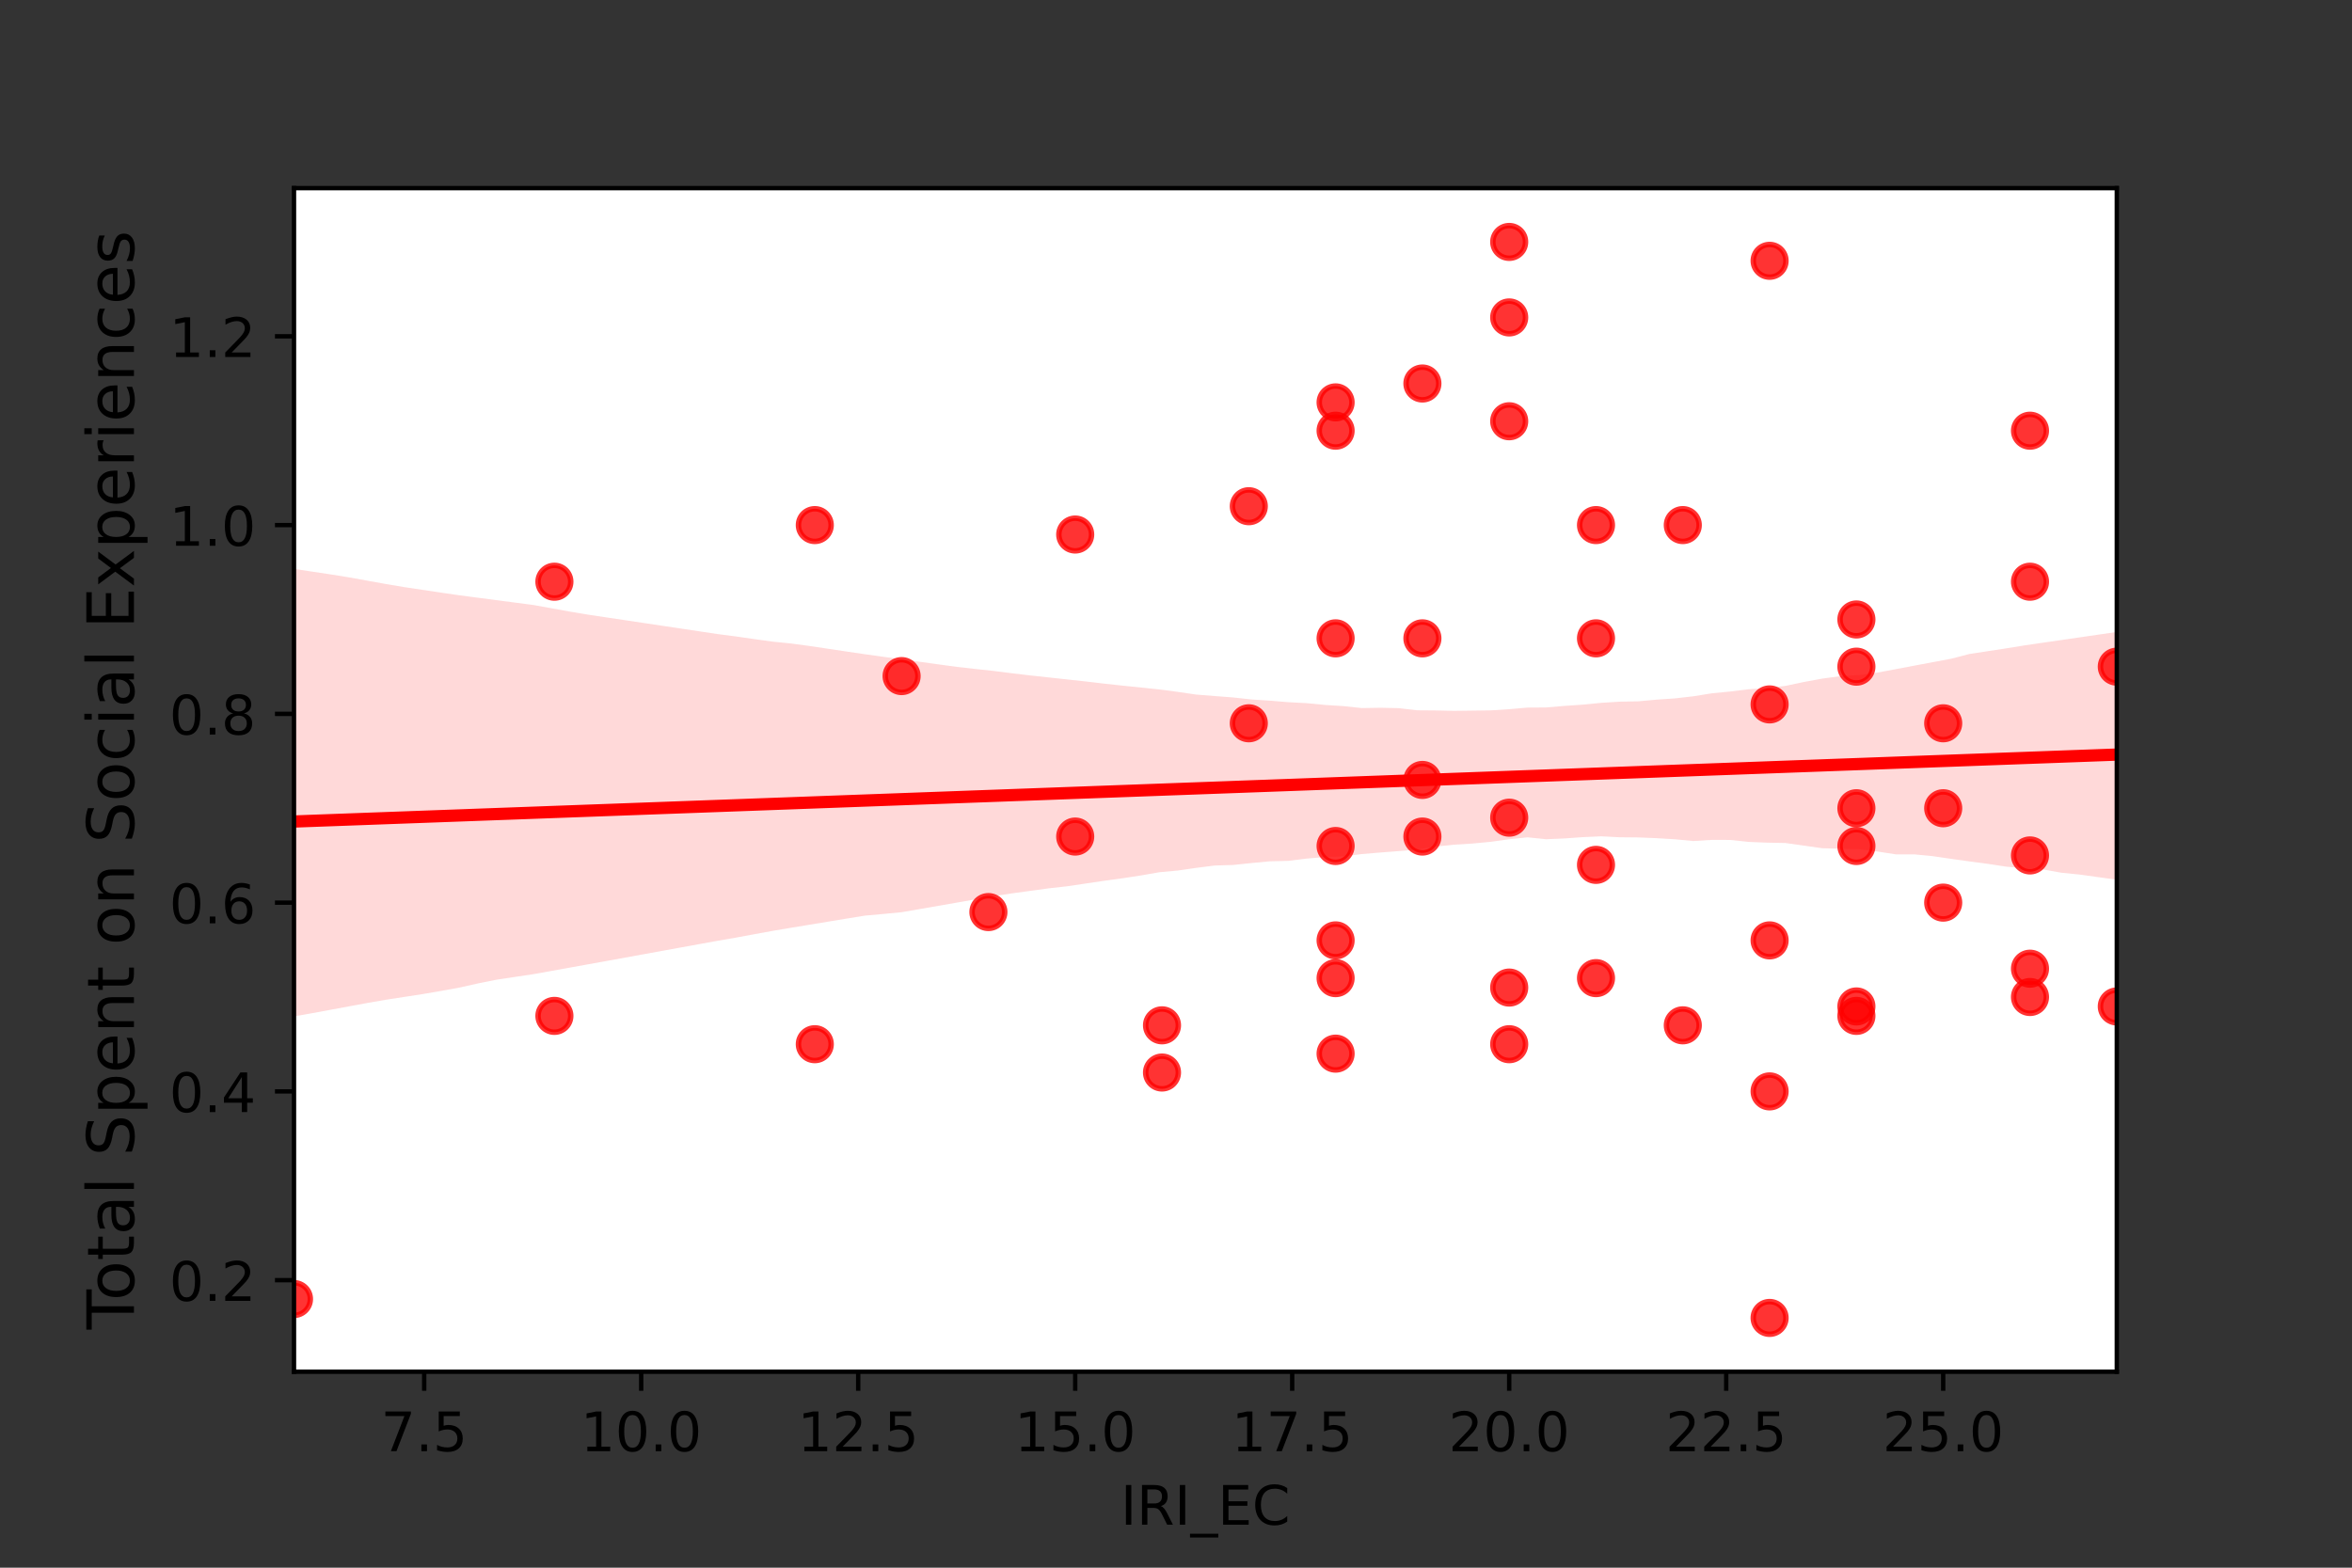 <?xml version="1.0" encoding="utf-8" standalone="no"?>
<!DOCTYPE svg PUBLIC "-//W3C//DTD SVG 1.1//EN"
  "http://www.w3.org/Graphics/SVG/1.1/DTD/svg11.dtd">
<!-- Created with matplotlib (https://matplotlib.org/) -->
<svg height="288pt" version="1.1" viewBox="0 0 432 288" width="432pt" xmlns="http://www.w3.org/2000/svg" xmlns:xlink="http://www.w3.org/1999/xlink">
 <rect x="0" y="0" width="432" height="288" fill="#333333" stroke="none"/>
 <defs>
  <style type="text/css">*{stroke-linecap:butt;stroke-linejoin:round;}</style>
 </defs>
 <g id="figure_1">
  <g id="patch_1">
   <path d="M 0 288 
L 432 288 
L 432 0 
L 0 0 
z
" style="fill:none;"/>
  </g>
  <g id="axes_1">
   <g id="patch_2">
    <path d="M 54 252 
L 388.8 252 
L 388.8 34.56 
L 54 34.56 
z
" style="fill:#ffffff;"/>
   </g>
   <g id="PathCollection_1">
    <defs>
     <path d="M 0 3 
C 0.796 3 1.559 2.684 2.121 2.121 
C 2.684 1.559 3 0.796 3 0 
C 3 -0.796 2.684 -1.559 2.121 -2.121 
C 1.559 -2.684 0.796 -3 0 -3 
C -0.796 -3 -1.559 -2.684 -2.121 -2.121 
C -2.684 -1.559 -3 -0.796 -3 0 
C -3 0.796 -2.684 1.559 -2.121 2.121 
C -1.559 2.684 -0.796 3 0 3 
z
" id="m9cbb3f222d" style="stroke:#ff0000;stroke-opacity:0.8;"/>
    </defs>
    <g clip-path="url(#p567c686509)">
     <use style="fill:#ff0000;fill-opacity:0.8;stroke:#ff0000;stroke-opacity:0.8;" x="101.829" xlink:href="#m9cbb3f222d" y="186.629"/>
     <use style="fill:#ff0000;fill-opacity:0.8;stroke:#ff0000;stroke-opacity:0.8;" x="245.314" xlink:href="#m9cbb3f222d" y="193.565"/>
     <use style="fill:#ff0000;fill-opacity:0.8;stroke:#ff0000;stroke-opacity:0.8;" x="277.2" xlink:href="#m9cbb3f222d" y="77.389"/>
     <use style="fill:#ff0000;fill-opacity:0.8;stroke:#ff0000;stroke-opacity:0.8;" x="325.029" xlink:href="#m9cbb3f222d" y="172.758"/>
     <use style="fill:#ff0000;fill-opacity:0.8;stroke:#ff0000;stroke-opacity:0.8;" x="340.971" xlink:href="#m9cbb3f222d" y="155.418"/>
     <use style="fill:#ff0000;fill-opacity:0.8;stroke:#ff0000;stroke-opacity:0.8;" x="149.657" xlink:href="#m9cbb3f222d" y="96.463"/>
     <use style="fill:#ff0000;fill-opacity:0.8;stroke:#ff0000;stroke-opacity:0.8;" x="388.8" xlink:href="#m9cbb3f222d" y="184.895"/>
     <use style="fill:#ff0000;fill-opacity:0.8;stroke:#ff0000;stroke-opacity:0.8;" x="277.2" xlink:href="#m9cbb3f222d" y="150.216"/>
     <use style="fill:#ff0000;fill-opacity:0.8;stroke:#ff0000;stroke-opacity:0.8;" x="277.2" xlink:href="#m9cbb3f222d" y="44.444"/>
     <use style="fill:#ff0000;fill-opacity:0.8;stroke:#ff0000;stroke-opacity:0.8;" x="213.429" xlink:href="#m9cbb3f222d" y="197.033"/>
     <use style="fill:#ff0000;fill-opacity:0.8;stroke:#ff0000;stroke-opacity:0.8;" x="340.971" xlink:href="#m9cbb3f222d" y="186.629"/>
     <use style="fill:#ff0000;fill-opacity:0.8;stroke:#ff0000;stroke-opacity:0.8;" x="325.029" xlink:href="#m9cbb3f222d" y="200.501"/>
     <use style="fill:#ff0000;fill-opacity:0.8;stroke:#ff0000;stroke-opacity:0.8;" x="340.971" xlink:href="#m9cbb3f222d" y="184.895"/>
     <use style="fill:#ff0000;fill-opacity:0.8;stroke:#ff0000;stroke-opacity:0.8;" x="325.029" xlink:href="#m9cbb3f222d" y="47.912"/>
     <use style="fill:#ff0000;fill-opacity:0.8;stroke:#ff0000;stroke-opacity:0.8;" x="356.914" xlink:href="#m9cbb3f222d" y="132.876"/>
     <use style="fill:#ff0000;fill-opacity:0.8;stroke:#ff0000;stroke-opacity:0.8;" x="325.029" xlink:href="#m9cbb3f222d" y="129.408"/>
     <use style="fill:#ff0000;fill-opacity:0.8;stroke:#ff0000;stroke-opacity:0.8;" x="340.971" xlink:href="#m9cbb3f222d" y="148.482"/>
     <use style="fill:#ff0000;fill-opacity:0.8;stroke:#ff0000;stroke-opacity:0.8;" x="309.086" xlink:href="#m9cbb3f222d" y="188.363"/>
     <use style="fill:#ff0000;fill-opacity:0.8;stroke:#ff0000;stroke-opacity:0.8;" x="372.857" xlink:href="#m9cbb3f222d" y="106.867"/>
     <use style="fill:#ff0000;fill-opacity:0.8;stroke:#ff0000;stroke-opacity:0.8;" x="372.857" xlink:href="#m9cbb3f222d" y="157.152"/>
     <use style="fill:#ff0000;fill-opacity:0.8;stroke:#ff0000;stroke-opacity:0.8;" x="229.371" xlink:href="#m9cbb3f222d" y="132.876"/>
     <use style="fill:#ff0000;fill-opacity:0.8;stroke:#ff0000;stroke-opacity:0.8;" x="277.2" xlink:href="#m9cbb3f222d" y="191.831"/>
     <use style="fill:#ff0000;fill-opacity:0.8;stroke:#ff0000;stroke-opacity:0.8;" x="149.657" xlink:href="#m9cbb3f222d" y="191.831"/>
     <use style="fill:#ff0000;fill-opacity:0.8;stroke:#ff0000;stroke-opacity:0.8;" x="261.257" xlink:href="#m9cbb3f222d" y="143.28"/>
     <use style="fill:#ff0000;fill-opacity:0.8;stroke:#ff0000;stroke-opacity:0.8;" x="309.086" xlink:href="#m9cbb3f222d" y="96.463"/>
     <use style="fill:#ff0000;fill-opacity:0.8;stroke:#ff0000;stroke-opacity:0.8;" x="293.143" xlink:href="#m9cbb3f222d" y="96.463"/>
     <use style="fill:#ff0000;fill-opacity:0.8;stroke:#ff0000;stroke-opacity:0.8;" x="245.314" xlink:href="#m9cbb3f222d" y="172.758"/>
     <use style="fill:#ff0000;fill-opacity:0.8;stroke:#ff0000;stroke-opacity:0.8;" x="340.971" xlink:href="#m9cbb3f222d" y="113.802"/>
     <use style="fill:#ff0000;fill-opacity:0.8;stroke:#ff0000;stroke-opacity:0.8;" x="372.857" xlink:href="#m9cbb3f222d" y="183.161"/>
     <use style="fill:#ff0000;fill-opacity:0.8;stroke:#ff0000;stroke-opacity:0.8;" x="293.143" xlink:href="#m9cbb3f222d" y="158.886"/>
     <use style="fill:#ff0000;fill-opacity:0.8;stroke:#ff0000;stroke-opacity:0.8;" x="325.029" xlink:href="#m9cbb3f222d" y="242.116"/>
     <use style="fill:#ff0000;fill-opacity:0.8;stroke:#ff0000;stroke-opacity:0.8;" x="261.257" xlink:href="#m9cbb3f222d" y="117.27"/>
     <use style="fill:#ff0000;fill-opacity:0.8;stroke:#ff0000;stroke-opacity:0.8;" x="356.914" xlink:href="#m9cbb3f222d" y="165.822"/>
     <use style="fill:#ff0000;fill-opacity:0.8;stroke:#ff0000;stroke-opacity:0.8;" x="101.829" xlink:href="#m9cbb3f222d" y="106.867"/>
     <use style="fill:#ff0000;fill-opacity:0.8;stroke:#ff0000;stroke-opacity:0.8;" x="293.143" xlink:href="#m9cbb3f222d" y="179.693"/>
     <use style="fill:#ff0000;fill-opacity:0.8;stroke:#ff0000;stroke-opacity:0.8;" x="197.486" xlink:href="#m9cbb3f222d" y="153.684"/>
     <use style="fill:#ff0000;fill-opacity:0.8;stroke:#ff0000;stroke-opacity:0.8;" x="245.314" xlink:href="#m9cbb3f222d" y="73.921"/>
     <use style="fill:#ff0000;fill-opacity:0.8;stroke:#ff0000;stroke-opacity:0.8;" x="293.143" xlink:href="#m9cbb3f222d" y="117.27"/>
     <use style="fill:#ff0000;fill-opacity:0.8;stroke:#ff0000;stroke-opacity:0.8;" x="261.257" xlink:href="#m9cbb3f222d" y="153.684"/>
     <use style="fill:#ff0000;fill-opacity:0.8;stroke:#ff0000;stroke-opacity:0.8;" x="388.8" xlink:href="#m9cbb3f222d" y="122.472"/>
     <use style="fill:#ff0000;fill-opacity:0.8;stroke:#ff0000;stroke-opacity:0.8;" x="197.486" xlink:href="#m9cbb3f222d" y="98.197"/>
     <use style="fill:#ff0000;fill-opacity:0.8;stroke:#ff0000;stroke-opacity:0.8;" x="261.257" xlink:href="#m9cbb3f222d" y="70.453"/>
     <use style="fill:#ff0000;fill-opacity:0.8;stroke:#ff0000;stroke-opacity:0.8;" x="229.371" xlink:href="#m9cbb3f222d" y="92.995"/>
     <use style="fill:#ff0000;fill-opacity:0.8;stroke:#ff0000;stroke-opacity:0.8;" x="165.6" xlink:href="#m9cbb3f222d" y="124.206"/>
     <use style="fill:#ff0000;fill-opacity:0.8;stroke:#ff0000;stroke-opacity:0.8;" x="277.2" xlink:href="#m9cbb3f222d" y="181.427"/>
     <use style="fill:#ff0000;fill-opacity:0.8;stroke:#ff0000;stroke-opacity:0.8;" x="245.314" xlink:href="#m9cbb3f222d" y="155.418"/>
     <use style="fill:#ff0000;fill-opacity:0.8;stroke:#ff0000;stroke-opacity:0.8;" x="245.314" xlink:href="#m9cbb3f222d" y="179.693"/>
     <use style="fill:#ff0000;fill-opacity:0.8;stroke:#ff0000;stroke-opacity:0.8;" x="340.971" xlink:href="#m9cbb3f222d" y="122.472"/>
     <use style="fill:#ff0000;fill-opacity:0.8;stroke:#ff0000;stroke-opacity:0.8;" x="372.857" xlink:href="#m9cbb3f222d" y="79.123"/>
     <use style="fill:#ff0000;fill-opacity:0.8;stroke:#ff0000;stroke-opacity:0.8;" x="277.2" xlink:href="#m9cbb3f222d" y="58.315"/>
     <use style="fill:#ff0000;fill-opacity:0.8;stroke:#ff0000;stroke-opacity:0.8;" x="356.914" xlink:href="#m9cbb3f222d" y="148.482"/>
     <use style="fill:#ff0000;fill-opacity:0.8;stroke:#ff0000;stroke-opacity:0.8;" x="245.314" xlink:href="#m9cbb3f222d" y="79.123"/>
     <use style="fill:#ff0000;fill-opacity:0.8;stroke:#ff0000;stroke-opacity:0.8;" x="245.314" xlink:href="#m9cbb3f222d" y="117.27"/>
     <use style="fill:#ff0000;fill-opacity:0.8;stroke:#ff0000;stroke-opacity:0.8;" x="372.857" xlink:href="#m9cbb3f222d" y="177.959"/>
     <use style="fill:#ff0000;fill-opacity:0.8;stroke:#ff0000;stroke-opacity:0.8;" x="181.543" xlink:href="#m9cbb3f222d" y="167.556"/>
     <use style="fill:#ff0000;fill-opacity:0.8;stroke:#ff0000;stroke-opacity:0.8;" x="54" xlink:href="#m9cbb3f222d" y="238.648"/>
     <use style="fill:#ff0000;fill-opacity:0.8;stroke:#ff0000;stroke-opacity:0.8;" x="213.429" xlink:href="#m9cbb3f222d" y="188.363"/>
    </g>
   </g>
   <g id="PolyCollection_1">
    <path clip-path="url(#p567c686509)" d="M 54 104.511 
L 54 186.718 
L 57.382 186.124 
L 60.764 185.497 
L 64.145 184.871 
L 67.527 184.244 
L 70.909 183.659 
L 74.291 183.138 
L 77.673 182.618 
L 81.055 182.035 
L 84.436 181.421 
L 87.818 180.659 
L 91.2 179.98 
L 94.582 179.47 
L 97.964 178.967 
L 101.345 178.358 
L 104.727 177.747 
L 108.109 177.137 
L 111.491 176.527 
L 114.873 175.912 
L 118.255 175.296 
L 121.636 174.681 
L 125.018 174.066 
L 128.4 173.451 
L 131.782 172.837 
L 135.164 172.252 
L 138.545 171.626 
L 141.927 171.007 
L 145.309 170.439 
L 148.691 169.881 
L 152.073 169.322 
L 155.455 168.763 
L 158.836 168.214 
L 162.218 167.909 
L 165.6 167.581 
L 168.982 166.997 
L 172.364 166.408 
L 175.745 165.817 
L 179.127 165.226 
L 182.509 164.63 
L 185.891 164.119 
L 189.273 163.655 
L 192.655 163.193 
L 196.036 162.815 
L 199.418 162.311 
L 202.8 161.809 
L 206.182 161.347 
L 209.564 160.83 
L 212.945 160.237 
L 216.327 159.928 
L 219.709 159.438 
L 223.091 159.008 
L 226.473 158.903 
L 229.855 158.552 
L 233.236 158.23 
L 236.618 158.148 
L 240 157.733 
L 243.382 157.448 
L 246.764 157.315 
L 250.145 156.9 
L 253.527 156.614 
L 256.909 156.355 
L 260.291 156.083 
L 263.673 155.517 
L 267.055 155.178 
L 270.436 154.968 
L 273.818 154.648 
L 277.2 154.177 
L 280.582 153.826 
L 283.964 154.174 
L 287.345 154.033 
L 290.727 153.792 
L 294.109 153.64 
L 297.491 153.813 
L 300.873 153.845 
L 304.255 153.981 
L 307.636 154.185 
L 311.018 154.505 
L 314.4 154.296 
L 317.782 154.307 
L 321.164 154.663 
L 324.545 154.804 
L 327.927 154.868 
L 331.309 155.35 
L 334.691 155.828 
L 338.073 155.924 
L 341.455 156.005 
L 344.836 156.427 
L 348.218 156.957 
L 351.6 156.956 
L 354.982 157.284 
L 358.364 157.779 
L 361.745 158.252 
L 365.127 158.699 
L 368.509 159.216 
L 371.891 159.521 
L 375.273 159.734 
L 378.655 160.333 
L 382.036 160.674 
L 385.418 161.144 
L 388.8 161.608 
L 388.8 116.101 
L 388.8 116.101 
L 385.418 116.588 
L 382.036 117.082 
L 378.655 117.576 
L 375.273 118.067 
L 371.891 118.56 
L 368.509 119.109 
L 365.127 119.625 
L 361.745 120.142 
L 358.364 121.021 
L 354.982 121.652 
L 351.6 122.288 
L 348.218 122.928 
L 344.836 123.563 
L 341.455 124.002 
L 338.073 124.21 
L 334.691 124.668 
L 331.309 125.294 
L 327.927 126.006 
L 324.545 126.405 
L 321.164 126.624 
L 317.782 127.04 
L 314.4 127.372 
L 311.018 127.916 
L 307.636 128.302 
L 304.255 128.535 
L 300.873 128.843 
L 297.491 128.905 
L 294.109 129.118 
L 290.727 129.45 
L 287.345 129.683 
L 283.964 129.966 
L 280.582 129.989 
L 277.2 130.285 
L 273.818 130.501 
L 270.436 130.549 
L 267.055 130.592 
L 263.673 130.515 
L 260.291 130.489 
L 256.909 130.094 
L 253.527 130.022 
L 250.145 130.08 
L 246.764 129.722 
L 243.382 129.505 
L 240 129.178 
L 236.618 129 
L 233.236 128.718 
L 229.855 128.498 
L 226.473 128.127 
L 223.091 127.87 
L 219.709 127.6 
L 216.327 127.104 
L 212.945 126.66 
L 209.564 126.3 
L 206.182 125.96 
L 202.8 125.589 
L 199.418 125.192 
L 196.036 124.823 
L 192.655 124.455 
L 189.273 124.088 
L 185.891 123.688 
L 182.509 123.26 
L 179.127 122.894 
L 175.745 122.514 
L 172.364 122.052 
L 168.982 121.582 
L 165.6 121.12 
L 162.218 120.659 
L 158.836 120.185 
L 155.455 119.687 
L 152.073 119.181 
L 148.691 118.675 
L 145.309 118.219 
L 141.927 117.873 
L 138.545 117.41 
L 135.164 116.921 
L 131.782 116.481 
L 128.4 115.974 
L 125.018 115.467 
L 121.636 114.96 
L 118.255 114.453 
L 114.873 113.947 
L 111.491 113.44 
L 108.109 112.933 
L 104.727 112.368 
L 101.345 111.751 
L 97.964 111.145 
L 94.582 110.701 
L 91.2 110.257 
L 87.818 109.814 
L 84.436 109.371 
L 81.055 108.879 
L 77.673 108.372 
L 74.291 107.865 
L 70.909 107.296 
L 67.527 106.686 
L 64.145 106.075 
L 60.764 105.528 
L 57.382 105.02 
L 54 104.511 
z
" style="fill:#ff0000;fill-opacity:0.15;"/>
   </g>
   <g id="matplotlib.axis_1">
    <g id="xtick_1">
     <g id="line2d_1">
      <defs>
       <path d="M 0 0 
L 0 3.5 
" id="m0b89711963" style="stroke:#000000;stroke-width:0.8;"/>
      </defs>
      <g>
       <use style="stroke:#000000;stroke-width:0.8;" x="77.914" xlink:href="#m0b89711963" y="252"/>
      </g>
     </g>
     <g id="text_1">
      <!-- 7.5 -->
      <g transform="translate(69.963 266.598)scale(0.1 -0.1)">
       <defs>
        <path d="M 8.203 72.906 
L 55.078 72.906 
L 55.078 68.703 
L 28.609 0 
L 18.312 0 
L 43.219 64.594 
L 8.203 64.594 
z
" id="DejaVuSans-55"/>
        <path d="M 10.688 12.406 
L 21 12.406 
L 21 0 
L 10.688 0 
z
" id="DejaVuSans-46"/>
        <path d="M 10.797 72.906 
L 49.516 72.906 
L 49.516 64.594 
L 19.828 64.594 
L 19.828 46.734 
Q 21.969 47.469 24.109 47.828 
Q 26.266 48.188 28.422 48.188 
Q 40.625 48.188 47.75 41.5 
Q 54.891 34.812 54.891 23.391 
Q 54.891 11.625 47.562 5.094 
Q 40.234 -1.422 26.906 -1.422 
Q 22.312 -1.422 17.547 -0.641 
Q 12.797 0.141 7.719 1.703 
L 7.719 11.625 
Q 12.109 9.234 16.797 8.062 
Q 21.484 6.891 26.703 6.891 
Q 35.156 6.891 40.078 11.328 
Q 45.016 15.766 45.016 23.391 
Q 45.016 31 40.078 35.438 
Q 35.156 39.891 26.703 39.891 
Q 22.75 39.891 18.812 39.016 
Q 14.891 38.141 10.797 36.281 
z
" id="DejaVuSans-53"/>
       </defs>
       <use xlink:href="#DejaVuSans-55"/>
       <use x="63.623" xlink:href="#DejaVuSans-46"/>
       <use x="95.41" xlink:href="#DejaVuSans-53"/>
      </g>
     </g>
    </g>
    <g id="xtick_2">
     <g id="line2d_2">
      <g>
       <use style="stroke:#000000;stroke-width:0.8;" x="117.771" xlink:href="#m0b89711963" y="252"/>
      </g>
     </g>
     <g id="text_2">
      <!-- 10.0 -->
      <g transform="translate(106.639 266.598)scale(0.1 -0.1)">
       <defs>
        <path d="M 12.406 8.297 
L 28.516 8.297 
L 28.516 63.922 
L 10.984 60.406 
L 10.984 69.391 
L 28.422 72.906 
L 38.281 72.906 
L 38.281 8.297 
L 54.391 8.297 
L 54.391 0 
L 12.406 0 
z
" id="DejaVuSans-49"/>
        <path d="M 31.781 66.406 
Q 24.172 66.406 20.328 58.906 
Q 16.5 51.422 16.5 36.375 
Q 16.5 21.391 20.328 13.891 
Q 24.172 6.391 31.781 6.391 
Q 39.453 6.391 43.281 13.891 
Q 47.125 21.391 47.125 36.375 
Q 47.125 51.422 43.281 58.906 
Q 39.453 66.406 31.781 66.406 
z
M 31.781 74.219 
Q 44.047 74.219 50.516 64.516 
Q 56.984 54.828 56.984 36.375 
Q 56.984 17.969 50.516 8.266 
Q 44.047 -1.422 31.781 -1.422 
Q 19.531 -1.422 13.062 8.266 
Q 6.594 17.969 6.594 36.375 
Q 6.594 54.828 13.062 64.516 
Q 19.531 74.219 31.781 74.219 
z
" id="DejaVuSans-48"/>
       </defs>
       <use xlink:href="#DejaVuSans-49"/>
       <use x="63.623" xlink:href="#DejaVuSans-48"/>
       <use x="127.246" xlink:href="#DejaVuSans-46"/>
       <use x="159.033" xlink:href="#DejaVuSans-48"/>
      </g>
     </g>
    </g>
    <g id="xtick_3">
     <g id="line2d_3">
      <g>
       <use style="stroke:#000000;stroke-width:0.8;" x="157.629" xlink:href="#m0b89711963" y="252"/>
      </g>
     </g>
     <g id="text_3">
      <!-- 12.5 -->
      <g transform="translate(146.496 266.598)scale(0.1 -0.1)">
       <defs>
        <path d="M 19.188 8.297 
L 53.609 8.297 
L 53.609 0 
L 7.328 0 
L 7.328 8.297 
Q 12.938 14.109 22.625 23.891 
Q 32.328 33.688 34.812 36.531 
Q 39.547 41.844 41.422 45.531 
Q 43.312 49.219 43.312 52.781 
Q 43.312 58.594 39.234 62.25 
Q 35.156 65.922 28.609 65.922 
Q 23.969 65.922 18.812 64.312 
Q 13.672 62.703 7.812 59.422 
L 7.812 69.391 
Q 13.766 71.781 18.938 73 
Q 24.125 74.219 28.422 74.219 
Q 39.75 74.219 46.484 68.547 
Q 53.219 62.891 53.219 53.422 
Q 53.219 48.922 51.531 44.891 
Q 49.859 40.875 45.406 35.406 
Q 44.188 33.984 37.641 27.219 
Q 31.109 20.453 19.188 8.297 
z
" id="DejaVuSans-50"/>
       </defs>
       <use xlink:href="#DejaVuSans-49"/>
       <use x="63.623" xlink:href="#DejaVuSans-50"/>
       <use x="127.246" xlink:href="#DejaVuSans-46"/>
       <use x="159.033" xlink:href="#DejaVuSans-53"/>
      </g>
     </g>
    </g>
    <g id="xtick_4">
     <g id="line2d_4">
      <g>
       <use style="stroke:#000000;stroke-width:0.8;" x="197.486" xlink:href="#m0b89711963" y="252"/>
      </g>
     </g>
     <g id="text_4">
      <!-- 15.0 -->
      <g transform="translate(186.353 266.598)scale(0.1 -0.1)">
       <use xlink:href="#DejaVuSans-49"/>
       <use x="63.623" xlink:href="#DejaVuSans-53"/>
       <use x="127.246" xlink:href="#DejaVuSans-46"/>
       <use x="159.033" xlink:href="#DejaVuSans-48"/>
      </g>
     </g>
    </g>
    <g id="xtick_5">
     <g id="line2d_5">
      <g>
       <use style="stroke:#000000;stroke-width:0.8;" x="237.343" xlink:href="#m0b89711963" y="252"/>
      </g>
     </g>
     <g id="text_5">
      <!-- 17.5 -->
      <g transform="translate(226.21 266.598)scale(0.1 -0.1)">
       <use xlink:href="#DejaVuSans-49"/>
       <use x="63.623" xlink:href="#DejaVuSans-55"/>
       <use x="127.246" xlink:href="#DejaVuSans-46"/>
       <use x="159.033" xlink:href="#DejaVuSans-53"/>
      </g>
     </g>
    </g>
    <g id="xtick_6">
     <g id="line2d_6">
      <g>
       <use style="stroke:#000000;stroke-width:0.8;" x="277.2" xlink:href="#m0b89711963" y="252"/>
      </g>
     </g>
     <g id="text_6">
      <!-- 20.0 -->
      <g transform="translate(266.067 266.598)scale(0.1 -0.1)">
       <use xlink:href="#DejaVuSans-50"/>
       <use x="63.623" xlink:href="#DejaVuSans-48"/>
       <use x="127.246" xlink:href="#DejaVuSans-46"/>
       <use x="159.033" xlink:href="#DejaVuSans-48"/>
      </g>
     </g>
    </g>
    <g id="xtick_7">
     <g id="line2d_7">
      <g>
       <use style="stroke:#000000;stroke-width:0.8;" x="317.057" xlink:href="#m0b89711963" y="252"/>
      </g>
     </g>
     <g id="text_7">
      <!-- 22.5 -->
      <g transform="translate(305.924 266.598)scale(0.1 -0.1)">
       <use xlink:href="#DejaVuSans-50"/>
       <use x="63.623" xlink:href="#DejaVuSans-50"/>
       <use x="127.246" xlink:href="#DejaVuSans-46"/>
       <use x="159.033" xlink:href="#DejaVuSans-53"/>
      </g>
     </g>
    </g>
    <g id="xtick_8">
     <g id="line2d_8">
      <g>
       <use style="stroke:#000000;stroke-width:0.8;" x="356.914" xlink:href="#m0b89711963" y="252"/>
      </g>
     </g>
     <g id="text_8">
      <!-- 25.0 -->
      <g transform="translate(345.781 266.598)scale(0.1 -0.1)">
       <use xlink:href="#DejaVuSans-50"/>
       <use x="63.623" xlink:href="#DejaVuSans-53"/>
       <use x="127.246" xlink:href="#DejaVuSans-46"/>
       <use x="159.033" xlink:href="#DejaVuSans-48"/>
      </g>
     </g>
    </g>
    <g id="text_9">
     <!-- IRI_EC -->
     <g transform="translate(205.825 280.1)scale(0.1 -0.1)">
      <defs>
       <path d="M 9.812 72.906 
L 19.672 72.906 
L 19.672 0 
L 9.812 0 
z
" id="DejaVuSans-73"/>
       <path d="M 44.391 34.188 
Q 47.562 33.109 50.562 29.594 
Q 53.562 26.078 56.594 19.922 
L 66.609 0 
L 56 0 
L 46.688 18.703 
Q 43.062 26.031 39.672 28.422 
Q 36.281 30.812 30.422 30.812 
L 19.672 30.812 
L 19.672 0 
L 9.812 0 
L 9.812 72.906 
L 32.078 72.906 
Q 44.578 72.906 50.734 67.672 
Q 56.891 62.453 56.891 51.906 
Q 56.891 45.016 53.688 40.469 
Q 50.484 35.938 44.391 34.188 
z
M 19.672 64.797 
L 19.672 38.922 
L 32.078 38.922 
Q 39.203 38.922 42.844 42.219 
Q 46.484 45.516 46.484 51.906 
Q 46.484 58.297 42.844 61.547 
Q 39.203 64.797 32.078 64.797 
z
" id="DejaVuSans-82"/>
       <path d="M 50.984 -16.609 
L 50.984 -23.578 
L -0.984 -23.578 
L -0.984 -16.609 
z
" id="DejaVuSans-95"/>
       <path d="M 9.812 72.906 
L 55.906 72.906 
L 55.906 64.594 
L 19.672 64.594 
L 19.672 43.016 
L 54.391 43.016 
L 54.391 34.719 
L 19.672 34.719 
L 19.672 8.297 
L 56.781 8.297 
L 56.781 0 
L 9.812 0 
z
" id="DejaVuSans-69"/>
       <path d="M 64.406 67.281 
L 64.406 56.891 
Q 59.422 61.531 53.781 63.812 
Q 48.141 66.109 41.797 66.109 
Q 29.297 66.109 22.656 58.469 
Q 16.016 50.828 16.016 36.375 
Q 16.016 21.969 22.656 14.328 
Q 29.297 6.688 41.797 6.688 
Q 48.141 6.688 53.781 8.984 
Q 59.422 11.281 64.406 15.922 
L 64.406 5.609 
Q 59.234 2.094 53.438 0.328 
Q 47.656 -1.422 41.219 -1.422 
Q 24.656 -1.422 15.125 8.703 
Q 5.609 18.844 5.609 36.375 
Q 5.609 53.953 15.125 64.078 
Q 24.656 74.219 41.219 74.219 
Q 47.75 74.219 53.531 72.484 
Q 59.328 70.75 64.406 67.281 
z
" id="DejaVuSans-67"/>
      </defs>
      <use xlink:href="#DejaVuSans-73"/>
      <use x="29.492" xlink:href="#DejaVuSans-82"/>
      <use x="98.975" xlink:href="#DejaVuSans-73"/>
      <use x="128.467" xlink:href="#DejaVuSans-95"/>
      <use x="178.467" xlink:href="#DejaVuSans-69"/>
      <use x="241.65" xlink:href="#DejaVuSans-67"/>
     </g>
    </g>
   </g>
   <g id="matplotlib.axis_2">
    <g id="ytick_1">
     <g id="line2d_9">
      <defs>
       <path d="M 0 0 
L -3.5 0 
" id="mf50ea88488" style="stroke:#000000;stroke-width:0.8;"/>
      </defs>
      <g>
       <use style="stroke:#000000;stroke-width:0.8;" x="54" xlink:href="#mf50ea88488" y="235.18"/>
      </g>
     </g>
     <g id="text_10">
      <!-- 0.2 -->
      <g transform="translate(31.097 238.98)scale(0.1 -0.1)">
       <use xlink:href="#DejaVuSans-48"/>
       <use x="63.623" xlink:href="#DejaVuSans-46"/>
       <use x="95.41" xlink:href="#DejaVuSans-50"/>
      </g>
     </g>
    </g>
    <g id="ytick_2">
     <g id="line2d_10">
      <g>
       <use style="stroke:#000000;stroke-width:0.8;" x="54" xlink:href="#mf50ea88488" y="200.501"/>
      </g>
     </g>
     <g id="text_11">
      <!-- 0.4 -->
      <g transform="translate(31.097 204.3)scale(0.1 -0.1)">
       <defs>
        <path d="M 37.797 64.312 
L 12.891 25.391 
L 37.797 25.391 
z
M 35.203 72.906 
L 47.609 72.906 
L 47.609 25.391 
L 58.016 25.391 
L 58.016 17.188 
L 47.609 17.188 
L 47.609 0 
L 37.797 0 
L 37.797 17.188 
L 4.891 17.188 
L 4.891 26.703 
z
" id="DejaVuSans-52"/>
       </defs>
       <use xlink:href="#DejaVuSans-48"/>
       <use x="63.623" xlink:href="#DejaVuSans-46"/>
       <use x="95.41" xlink:href="#DejaVuSans-52"/>
      </g>
     </g>
    </g>
    <g id="ytick_3">
     <g id="line2d_11">
      <g>
       <use style="stroke:#000000;stroke-width:0.8;" x="54" xlink:href="#mf50ea88488" y="165.822"/>
      </g>
     </g>
     <g id="text_12">
      <!-- 0.6 -->
      <g transform="translate(31.097 169.621)scale(0.1 -0.1)">
       <defs>
        <path d="M 33.016 40.375 
Q 26.375 40.375 22.484 35.828 
Q 18.609 31.297 18.609 23.391 
Q 18.609 15.531 22.484 10.953 
Q 26.375 6.391 33.016 6.391 
Q 39.656 6.391 43.531 10.953 
Q 47.406 15.531 47.406 23.391 
Q 47.406 31.297 43.531 35.828 
Q 39.656 40.375 33.016 40.375 
z
M 52.594 71.297 
L 52.594 62.312 
Q 48.875 64.062 45.094 64.984 
Q 41.312 65.922 37.594 65.922 
Q 27.828 65.922 22.672 59.328 
Q 17.531 52.734 16.797 39.406 
Q 19.672 43.656 24.016 45.922 
Q 28.375 48.188 33.594 48.188 
Q 44.578 48.188 50.953 41.516 
Q 57.328 34.859 57.328 23.391 
Q 57.328 12.156 50.688 5.359 
Q 44.047 -1.422 33.016 -1.422 
Q 20.359 -1.422 13.672 8.266 
Q 6.984 17.969 6.984 36.375 
Q 6.984 53.656 15.188 63.938 
Q 23.391 74.219 37.203 74.219 
Q 40.922 74.219 44.703 73.484 
Q 48.484 72.75 52.594 71.297 
z
" id="DejaVuSans-54"/>
       </defs>
       <use xlink:href="#DejaVuSans-48"/>
       <use x="63.623" xlink:href="#DejaVuSans-46"/>
       <use x="95.41" xlink:href="#DejaVuSans-54"/>
      </g>
     </g>
    </g>
    <g id="ytick_4">
     <g id="line2d_12">
      <g>
       <use style="stroke:#000000;stroke-width:0.8;" x="54" xlink:href="#mf50ea88488" y="131.142"/>
      </g>
     </g>
     <g id="text_13">
      <!-- 0.8 -->
      <g transform="translate(31.097 134.941)scale(0.1 -0.1)">
       <defs>
        <path d="M 31.781 34.625 
Q 24.75 34.625 20.719 30.859 
Q 16.703 27.094 16.703 20.516 
Q 16.703 13.922 20.719 10.156 
Q 24.75 6.391 31.781 6.391 
Q 38.812 6.391 42.859 10.172 
Q 46.922 13.969 46.922 20.516 
Q 46.922 27.094 42.891 30.859 
Q 38.875 34.625 31.781 34.625 
z
M 21.922 38.812 
Q 15.578 40.375 12.031 44.719 
Q 8.5 49.078 8.5 55.328 
Q 8.5 64.062 14.719 69.141 
Q 20.953 74.219 31.781 74.219 
Q 42.672 74.219 48.875 69.141 
Q 55.078 64.062 55.078 55.328 
Q 55.078 49.078 51.531 44.719 
Q 48 40.375 41.703 38.812 
Q 48.828 37.156 52.797 32.312 
Q 56.781 27.484 56.781 20.516 
Q 56.781 9.906 50.312 4.234 
Q 43.844 -1.422 31.781 -1.422 
Q 19.734 -1.422 13.25 4.234 
Q 6.781 9.906 6.781 20.516 
Q 6.781 27.484 10.781 32.312 
Q 14.797 37.156 21.922 38.812 
z
M 18.312 54.391 
Q 18.312 48.734 21.844 45.562 
Q 25.391 42.391 31.781 42.391 
Q 38.141 42.391 41.719 45.562 
Q 45.312 48.734 45.312 54.391 
Q 45.312 60.062 41.719 63.234 
Q 38.141 66.406 31.781 66.406 
Q 25.391 66.406 21.844 63.234 
Q 18.312 60.062 18.312 54.391 
z
" id="DejaVuSans-56"/>
       </defs>
       <use xlink:href="#DejaVuSans-48"/>
       <use x="63.623" xlink:href="#DejaVuSans-46"/>
       <use x="95.41" xlink:href="#DejaVuSans-56"/>
      </g>
     </g>
    </g>
    <g id="ytick_5">
     <g id="line2d_13">
      <g>
       <use style="stroke:#000000;stroke-width:0.8;" x="54" xlink:href="#mf50ea88488" y="96.463"/>
      </g>
     </g>
     <g id="text_14">
      <!-- 1.0 -->
      <g transform="translate(31.097 100.262)scale(0.1 -0.1)">
       <use xlink:href="#DejaVuSans-49"/>
       <use x="63.623" xlink:href="#DejaVuSans-46"/>
       <use x="95.41" xlink:href="#DejaVuSans-48"/>
      </g>
     </g>
    </g>
    <g id="ytick_6">
     <g id="line2d_14">
      <g>
       <use style="stroke:#000000;stroke-width:0.8;" x="54" xlink:href="#mf50ea88488" y="61.783"/>
      </g>
     </g>
     <g id="text_15">
      <!-- 1.2 -->
      <g transform="translate(31.097 65.583)scale(0.1 -0.1)">
       <use xlink:href="#DejaVuSans-49"/>
       <use x="63.623" xlink:href="#DejaVuSans-46"/>
       <use x="95.41" xlink:href="#DejaVuSans-50"/>
      </g>
     </g>
    </g>
    <g id="text_16">
     <!-- Total Spent on Social Experiences -->
     <g transform="translate(24.601 244.236)rotate(-90)scale(0.12 -0.12)">
      <defs>
       <path d="M -0.297 72.906 
L 61.375 72.906 
L 61.375 64.594 
L 35.5 64.594 
L 35.5 0 
L 25.594 0 
L 25.594 64.594 
L -0.297 64.594 
z
" id="DejaVuSans-84"/>
       <path d="M 30.609 48.391 
Q 23.391 48.391 19.188 42.75 
Q 14.984 37.109 14.984 27.297 
Q 14.984 17.484 19.156 11.844 
Q 23.344 6.203 30.609 6.203 
Q 37.797 6.203 41.984 11.859 
Q 46.188 17.531 46.188 27.297 
Q 46.188 37.016 41.984 42.703 
Q 37.797 48.391 30.609 48.391 
z
M 30.609 56 
Q 42.328 56 49.016 48.375 
Q 55.719 40.766 55.719 27.297 
Q 55.719 13.875 49.016 6.219 
Q 42.328 -1.422 30.609 -1.422 
Q 18.844 -1.422 12.172 6.219 
Q 5.516 13.875 5.516 27.297 
Q 5.516 40.766 12.172 48.375 
Q 18.844 56 30.609 56 
z
" id="DejaVuSans-111"/>
       <path d="M 18.312 70.219 
L 18.312 54.688 
L 36.812 54.688 
L 36.812 47.703 
L 18.312 47.703 
L 18.312 18.016 
Q 18.312 11.328 20.141 9.422 
Q 21.969 7.516 27.594 7.516 
L 36.812 7.516 
L 36.812 0 
L 27.594 0 
Q 17.188 0 13.234 3.875 
Q 9.281 7.766 9.281 18.016 
L 9.281 47.703 
L 2.688 47.703 
L 2.688 54.688 
L 9.281 54.688 
L 9.281 70.219 
z
" id="DejaVuSans-116"/>
       <path d="M 34.281 27.484 
Q 23.391 27.484 19.188 25 
Q 14.984 22.516 14.984 16.5 
Q 14.984 11.719 18.141 8.906 
Q 21.297 6.109 26.703 6.109 
Q 34.188 6.109 38.703 11.406 
Q 43.219 16.703 43.219 25.484 
L 43.219 27.484 
z
M 52.203 31.203 
L 52.203 0 
L 43.219 0 
L 43.219 8.297 
Q 40.141 3.328 35.547 0.953 
Q 30.953 -1.422 24.312 -1.422 
Q 15.922 -1.422 10.953 3.297 
Q 6 8.016 6 15.922 
Q 6 25.141 12.172 29.828 
Q 18.359 34.516 30.609 34.516 
L 43.219 34.516 
L 43.219 35.406 
Q 43.219 41.609 39.141 45 
Q 35.062 48.391 27.688 48.391 
Q 23 48.391 18.547 47.266 
Q 14.109 46.141 10.016 43.891 
L 10.016 52.203 
Q 14.938 54.109 19.578 55.047 
Q 24.219 56 28.609 56 
Q 40.484 56 46.344 49.844 
Q 52.203 43.703 52.203 31.203 
z
" id="DejaVuSans-97"/>
       <path d="M 9.422 75.984 
L 18.406 75.984 
L 18.406 0 
L 9.422 0 
z
" id="DejaVuSans-108"/>
       <path id="DejaVuSans-32"/>
       <path d="M 53.516 70.516 
L 53.516 60.891 
Q 47.906 63.578 42.922 64.891 
Q 37.938 66.219 33.297 66.219 
Q 25.25 66.219 20.875 63.094 
Q 16.5 59.969 16.5 54.203 
Q 16.5 49.359 19.406 46.891 
Q 22.312 44.438 30.422 42.922 
L 36.375 41.703 
Q 47.406 39.594 52.656 34.297 
Q 57.906 29 57.906 20.125 
Q 57.906 9.516 50.797 4.047 
Q 43.703 -1.422 29.984 -1.422 
Q 24.812 -1.422 18.969 -0.25 
Q 13.141 0.922 6.891 3.219 
L 6.891 13.375 
Q 12.891 10.016 18.656 8.297 
Q 24.422 6.594 29.984 6.594 
Q 38.422 6.594 43.016 9.906 
Q 47.609 13.234 47.609 19.391 
Q 47.609 24.75 44.312 27.781 
Q 41.016 30.812 33.5 32.328 
L 27.484 33.5 
Q 16.453 35.688 11.516 40.375 
Q 6.594 45.062 6.594 53.422 
Q 6.594 63.094 13.406 68.656 
Q 20.219 74.219 32.172 74.219 
Q 37.312 74.219 42.625 73.281 
Q 47.953 72.359 53.516 70.516 
z
" id="DejaVuSans-83"/>
       <path d="M 18.109 8.203 
L 18.109 -20.797 
L 9.078 -20.797 
L 9.078 54.688 
L 18.109 54.688 
L 18.109 46.391 
Q 20.953 51.266 25.266 53.625 
Q 29.594 56 35.594 56 
Q 45.562 56 51.781 48.094 
Q 58.016 40.188 58.016 27.297 
Q 58.016 14.406 51.781 6.484 
Q 45.562 -1.422 35.594 -1.422 
Q 29.594 -1.422 25.266 0.953 
Q 20.953 3.328 18.109 8.203 
z
M 48.688 27.297 
Q 48.688 37.203 44.609 42.844 
Q 40.531 48.484 33.406 48.484 
Q 26.266 48.484 22.188 42.844 
Q 18.109 37.203 18.109 27.297 
Q 18.109 17.391 22.188 11.75 
Q 26.266 6.109 33.406 6.109 
Q 40.531 6.109 44.609 11.75 
Q 48.688 17.391 48.688 27.297 
z
" id="DejaVuSans-112"/>
       <path d="M 56.203 29.594 
L 56.203 25.203 
L 14.891 25.203 
Q 15.484 15.922 20.484 11.062 
Q 25.484 6.203 34.422 6.203 
Q 39.594 6.203 44.453 7.469 
Q 49.312 8.734 54.109 11.281 
L 54.109 2.781 
Q 49.266 0.734 44.188 -0.344 
Q 39.109 -1.422 33.891 -1.422 
Q 20.797 -1.422 13.156 6.188 
Q 5.516 13.812 5.516 26.812 
Q 5.516 40.234 12.766 48.109 
Q 20.016 56 32.328 56 
Q 43.359 56 49.781 48.891 
Q 56.203 41.797 56.203 29.594 
z
M 47.219 32.234 
Q 47.125 39.594 43.094 43.984 
Q 39.062 48.391 32.422 48.391 
Q 24.906 48.391 20.391 44.141 
Q 15.875 39.891 15.188 32.172 
z
" id="DejaVuSans-101"/>
       <path d="M 54.891 33.016 
L 54.891 0 
L 45.906 0 
L 45.906 32.719 
Q 45.906 40.484 42.875 44.328 
Q 39.844 48.188 33.797 48.188 
Q 26.516 48.188 22.312 43.547 
Q 18.109 38.922 18.109 30.906 
L 18.109 0 
L 9.078 0 
L 9.078 54.688 
L 18.109 54.688 
L 18.109 46.188 
Q 21.344 51.125 25.703 53.562 
Q 30.078 56 35.797 56 
Q 45.219 56 50.047 50.172 
Q 54.891 44.344 54.891 33.016 
z
" id="DejaVuSans-110"/>
       <path d="M 48.781 52.594 
L 48.781 44.188 
Q 44.969 46.297 41.141 47.344 
Q 37.312 48.391 33.406 48.391 
Q 24.656 48.391 19.812 42.844 
Q 14.984 37.312 14.984 27.297 
Q 14.984 17.281 19.812 11.734 
Q 24.656 6.203 33.406 6.203 
Q 37.312 6.203 41.141 7.25 
Q 44.969 8.297 48.781 10.406 
L 48.781 2.094 
Q 45.016 0.344 40.984 -0.531 
Q 36.969 -1.422 32.422 -1.422 
Q 20.062 -1.422 12.781 6.344 
Q 5.516 14.109 5.516 27.297 
Q 5.516 40.672 12.859 48.328 
Q 20.219 56 33.016 56 
Q 37.156 56 41.109 55.141 
Q 45.062 54.297 48.781 52.594 
z
" id="DejaVuSans-99"/>
       <path d="M 9.422 54.688 
L 18.406 54.688 
L 18.406 0 
L 9.422 0 
z
M 9.422 75.984 
L 18.406 75.984 
L 18.406 64.594 
L 9.422 64.594 
z
" id="DejaVuSans-105"/>
       <path d="M 54.891 54.688 
L 35.109 28.078 
L 55.906 0 
L 45.312 0 
L 29.391 21.484 
L 13.484 0 
L 2.875 0 
L 24.125 28.609 
L 4.688 54.688 
L 15.281 54.688 
L 29.781 35.203 
L 44.281 54.688 
z
" id="DejaVuSans-120"/>
       <path d="M 41.109 46.297 
Q 39.594 47.172 37.812 47.578 
Q 36.031 48 33.891 48 
Q 26.266 48 22.188 43.047 
Q 18.109 38.094 18.109 28.812 
L 18.109 0 
L 9.078 0 
L 9.078 54.688 
L 18.109 54.688 
L 18.109 46.188 
Q 20.953 51.172 25.484 53.578 
Q 30.031 56 36.531 56 
Q 37.453 56 38.578 55.875 
Q 39.703 55.766 41.062 55.516 
z
" id="DejaVuSans-114"/>
       <path d="M 44.281 53.078 
L 44.281 44.578 
Q 40.484 46.531 36.375 47.5 
Q 32.281 48.484 27.875 48.484 
Q 21.188 48.484 17.844 46.438 
Q 14.5 44.391 14.5 40.281 
Q 14.5 37.156 16.891 35.375 
Q 19.281 33.594 26.516 31.984 
L 29.594 31.297 
Q 39.156 29.25 43.188 25.516 
Q 47.219 21.781 47.219 15.094 
Q 47.219 7.469 41.188 3.016 
Q 35.156 -1.422 24.609 -1.422 
Q 20.219 -1.422 15.453 -0.562 
Q 10.688 0.297 5.422 2 
L 5.422 11.281 
Q 10.406 8.688 15.234 7.391 
Q 20.062 6.109 24.812 6.109 
Q 31.156 6.109 34.562 8.281 
Q 37.984 10.453 37.984 14.406 
Q 37.984 18.062 35.516 20.016 
Q 33.062 21.969 24.703 23.781 
L 21.578 24.516 
Q 13.234 26.266 9.516 29.906 
Q 5.812 33.547 5.812 39.891 
Q 5.812 47.609 11.281 51.797 
Q 16.75 56 26.812 56 
Q 31.781 56 36.172 55.266 
Q 40.578 54.547 44.281 53.078 
z
" id="DejaVuSans-115"/>
      </defs>
      <use xlink:href="#DejaVuSans-84"/>
      <use x="44.084" xlink:href="#DejaVuSans-111"/>
      <use x="105.266" xlink:href="#DejaVuSans-116"/>
      <use x="144.475" xlink:href="#DejaVuSans-97"/>
      <use x="205.754" xlink:href="#DejaVuSans-108"/>
      <use x="233.537" xlink:href="#DejaVuSans-32"/>
      <use x="265.324" xlink:href="#DejaVuSans-83"/>
      <use x="328.801" xlink:href="#DejaVuSans-112"/>
      <use x="392.277" xlink:href="#DejaVuSans-101"/>
      <use x="453.801" xlink:href="#DejaVuSans-110"/>
      <use x="517.18" xlink:href="#DejaVuSans-116"/>
      <use x="556.389" xlink:href="#DejaVuSans-32"/>
      <use x="588.176" xlink:href="#DejaVuSans-111"/>
      <use x="649.357" xlink:href="#DejaVuSans-110"/>
      <use x="712.736" xlink:href="#DejaVuSans-32"/>
      <use x="744.523" xlink:href="#DejaVuSans-83"/>
      <use x="808" xlink:href="#DejaVuSans-111"/>
      <use x="869.182" xlink:href="#DejaVuSans-99"/>
      <use x="924.162" xlink:href="#DejaVuSans-105"/>
      <use x="951.945" xlink:href="#DejaVuSans-97"/>
      <use x="1013.225" xlink:href="#DejaVuSans-108"/>
      <use x="1041.008" xlink:href="#DejaVuSans-32"/>
      <use x="1072.795" xlink:href="#DejaVuSans-69"/>
      <use x="1135.979" xlink:href="#DejaVuSans-120"/>
      <use x="1195.158" xlink:href="#DejaVuSans-112"/>
      <use x="1258.635" xlink:href="#DejaVuSans-101"/>
      <use x="1320.158" xlink:href="#DejaVuSans-114"/>
      <use x="1361.271" xlink:href="#DejaVuSans-105"/>
      <use x="1389.055" xlink:href="#DejaVuSans-101"/>
      <use x="1450.578" xlink:href="#DejaVuSans-110"/>
      <use x="1513.957" xlink:href="#DejaVuSans-99"/>
      <use x="1568.938" xlink:href="#DejaVuSans-101"/>
      <use x="1630.461" xlink:href="#DejaVuSans-115"/>
     </g>
    </g>
   </g>
   <g id="line2d_15">
    <path clip-path="url(#p567c686509)" d="M 54 150.921 
L 57.382 150.796 
L 60.764 150.672 
L 64.145 150.548 
L 67.527 150.424 
L 70.909 150.299 
L 74.291 150.175 
L 77.673 150.051 
L 81.055 149.927 
L 84.436 149.803 
L 87.818 149.678 
L 91.2 149.554 
L 94.582 149.43 
L 97.964 149.306 
L 101.345 149.181 
L 104.727 149.057 
L 108.109 148.933 
L 111.491 148.809 
L 114.873 148.685 
L 118.255 148.56 
L 121.636 148.436 
L 125.018 148.312 
L 128.4 148.188 
L 131.782 148.064 
L 135.164 147.939 
L 138.545 147.815 
L 141.927 147.691 
L 145.309 147.567 
L 148.691 147.442 
L 152.073 147.318 
L 155.455 147.194 
L 158.836 147.07 
L 162.218 146.946 
L 165.6 146.821 
L 168.982 146.697 
L 172.364 146.573 
L 175.745 146.449 
L 179.127 146.324 
L 182.509 146.2 
L 185.891 146.076 
L 189.273 145.952 
L 192.655 145.828 
L 196.036 145.703 
L 199.418 145.579 
L 202.8 145.455 
L 206.182 145.331 
L 209.564 145.207 
L 212.945 145.082 
L 216.327 144.958 
L 219.709 144.834 
L 223.091 144.71 
L 226.473 144.585 
L 229.855 144.461 
L 233.236 144.337 
L 236.618 144.213 
L 240 144.089 
L 243.382 143.964 
L 246.764 143.84 
L 250.145 143.716 
L 253.527 143.592 
L 256.909 143.467 
L 260.291 143.343 
L 263.673 143.219 
L 267.055 143.095 
L 270.436 142.971 
L 273.818 142.846 
L 277.2 142.722 
L 280.582 142.598 
L 283.964 142.474 
L 287.345 142.35 
L 290.727 142.225 
L 294.109 142.101 
L 297.491 141.977 
L 300.873 141.853 
L 304.255 141.728 
L 307.636 141.604 
L 311.018 141.48 
L 314.4 141.356 
L 317.782 141.232 
L 321.164 141.107 
L 324.545 140.983 
L 327.927 140.859 
L 331.309 140.735 
L 334.691 140.61 
L 338.073 140.486 
L 341.455 140.362 
L 344.836 140.238 
L 348.218 140.114 
L 351.6 139.989 
L 354.982 139.865 
L 358.364 139.741 
L 361.745 139.617 
L 365.127 139.492 
L 368.509 139.368 
L 371.891 139.244 
L 375.273 139.12 
L 378.655 138.996 
L 382.036 138.871 
L 385.418 138.747 
L 388.8 138.623 
" style="fill:none;stroke:#ff0000;stroke-linecap:square;stroke-width:2.25;"/>
   </g>
   <g id="patch_3">
    <path d="M 54 252 
L 54 34.56 
" style="fill:none;stroke:#000000;stroke-linecap:square;stroke-linejoin:miter;stroke-width:0.8;"/>
   </g>
   <g id="patch_4">
    <path d="M 388.8 252 
L 388.8 34.56 
" style="fill:none;stroke:#000000;stroke-linecap:square;stroke-linejoin:miter;stroke-width:0.8;"/>
   </g>
   <g id="patch_5">
    <path d="M 54 252 
L 388.8 252 
" style="fill:none;stroke:#000000;stroke-linecap:square;stroke-linejoin:miter;stroke-width:0.8;"/>
   </g>
   <g id="patch_6">
    <path d="M 54 34.56 
L 388.8 34.56 
" style="fill:none;stroke:#000000;stroke-linecap:square;stroke-linejoin:miter;stroke-width:0.8;"/>
   </g>
  </g>
 </g>
 <defs>
  <clipPath id="p567c686509">
   <rect height="217.44" width="334.8" x="54" y="34.56"/>
  </clipPath>
 </defs>
</svg>
